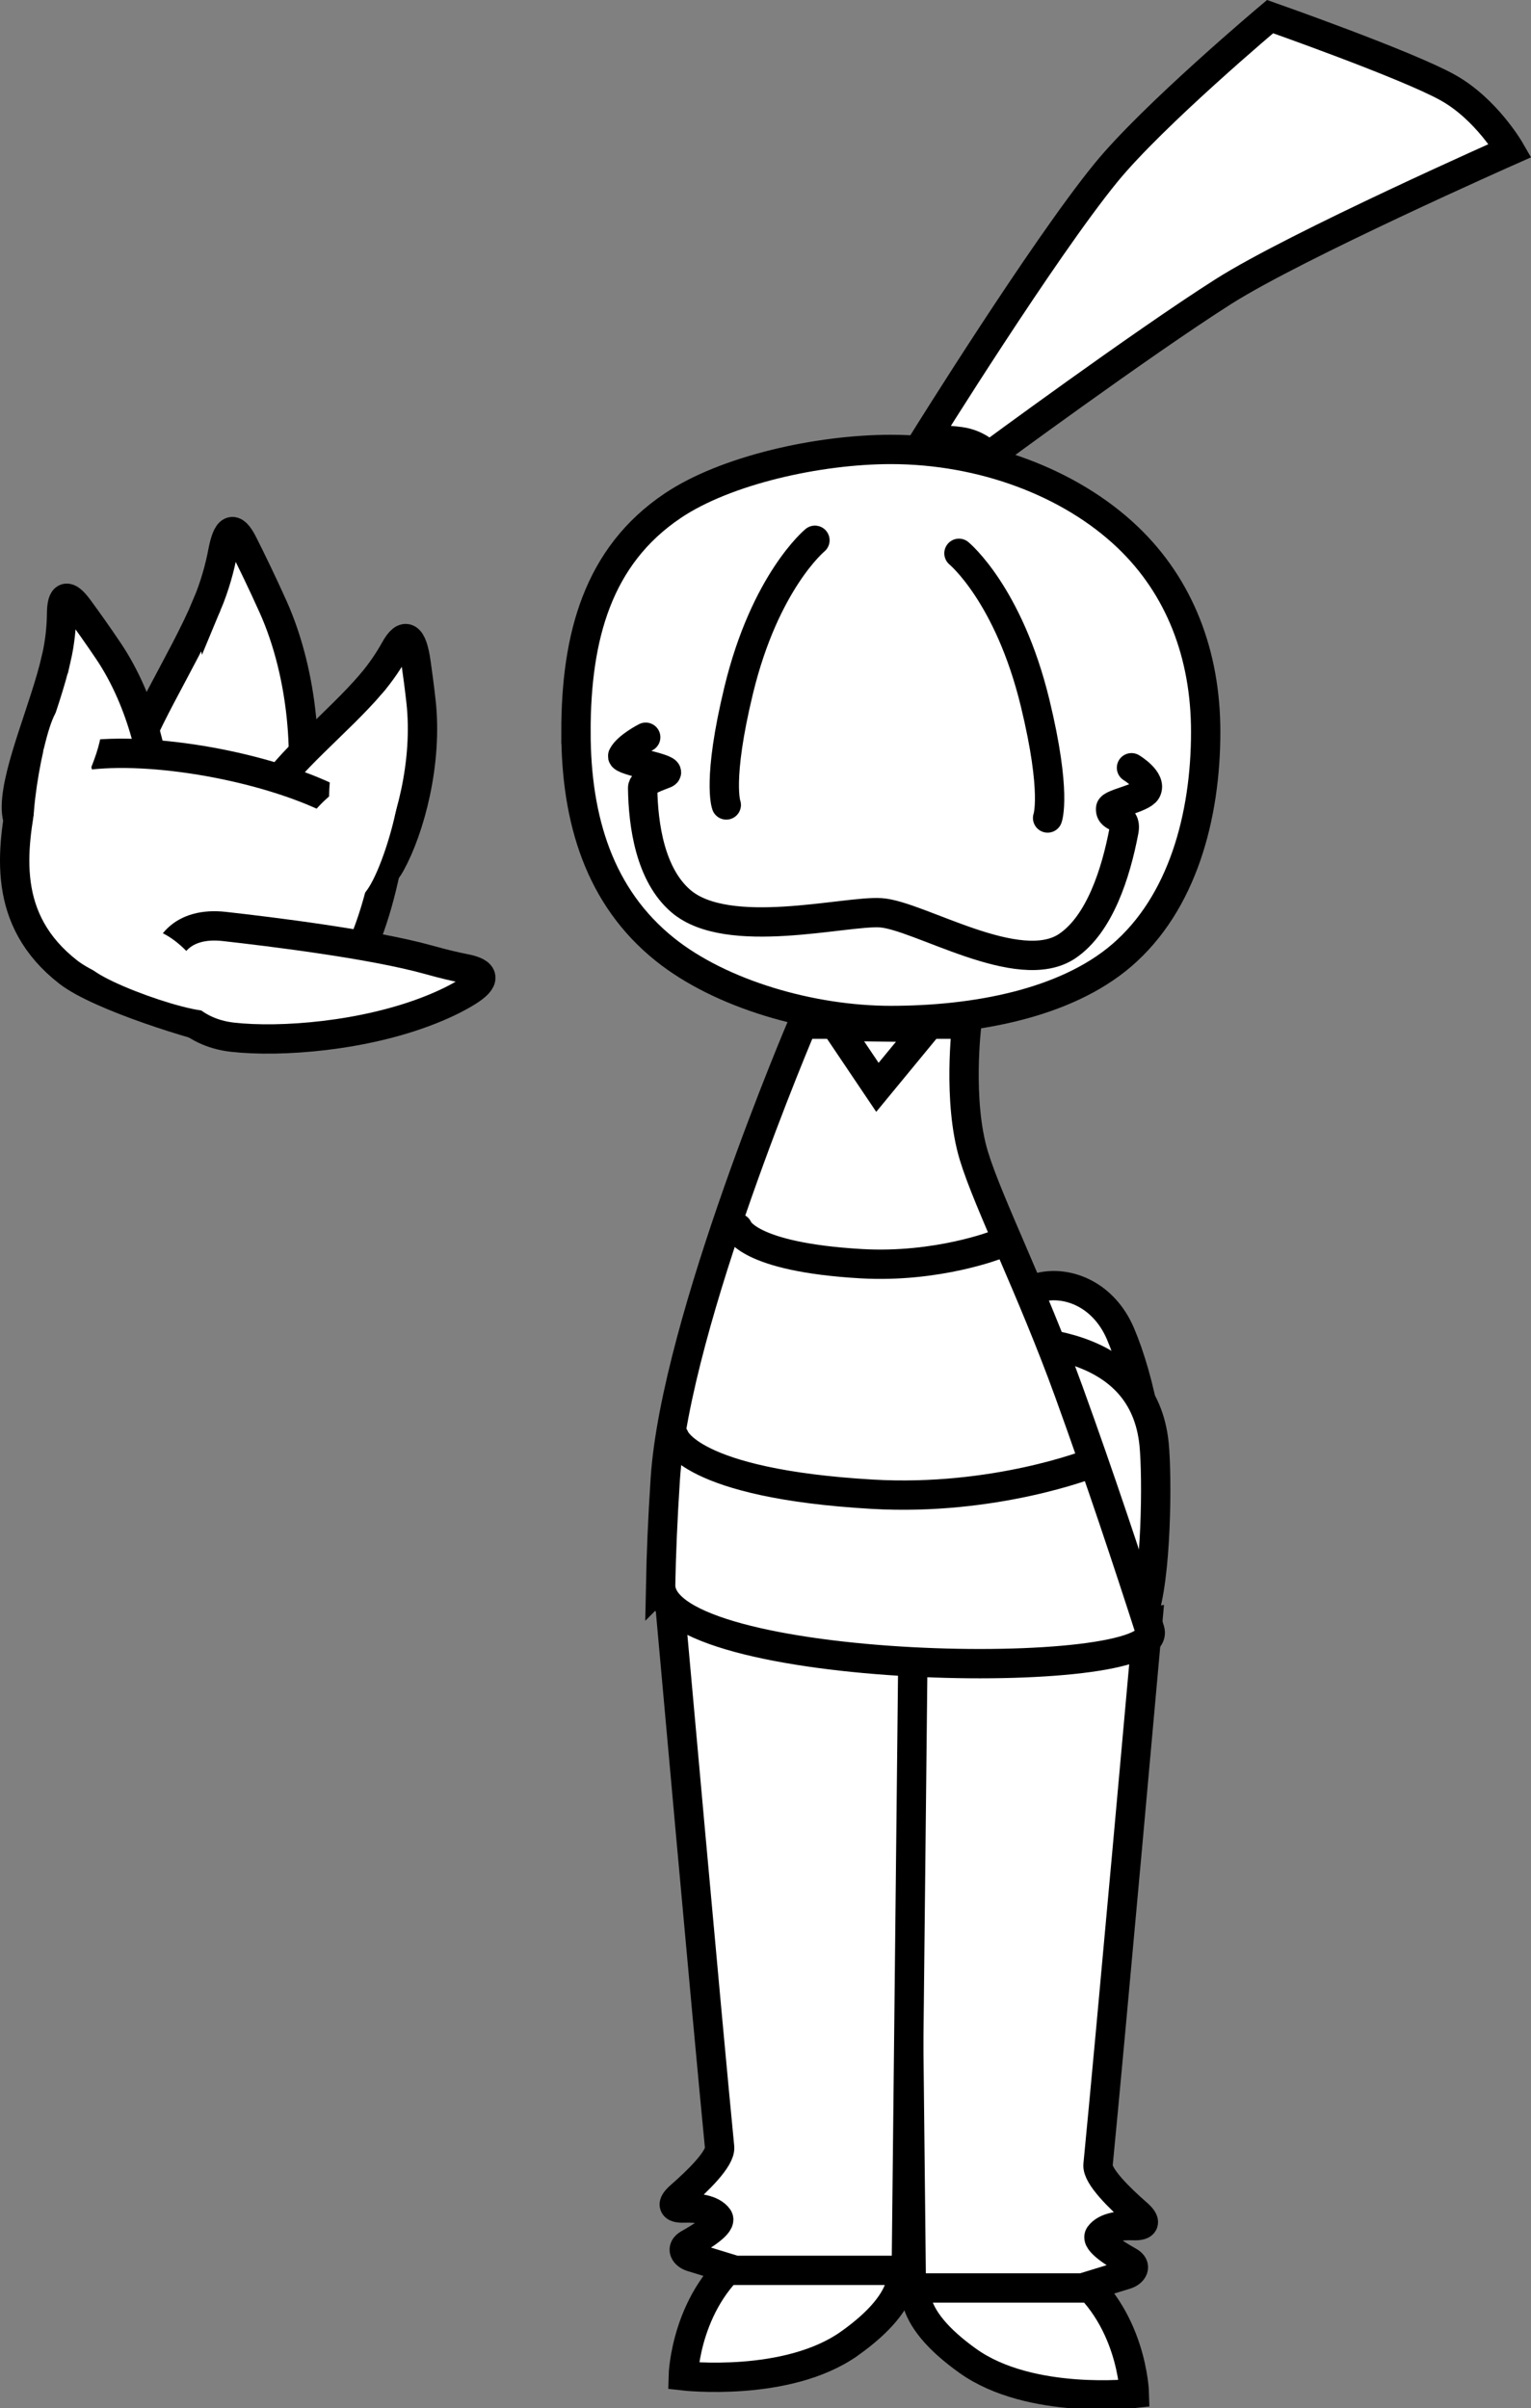 <svg version="1.1" xmlns="http://www.w3.org/2000/svg" xmlns:xlink="http://www.w3.org/1999/xlink" width="130.477" height="205.215" viewBox="0,0,130.477,205.215"><rect x="0" y="0" width="130.477" height="205.215" fill="#808080" stroke="none"/><g transform="translate(-295.024,-77.243)"><g stroke-miterlimit="10"><g><g fill="#ffffff" stroke="#000000" stroke-width="2.5" stroke-linecap="butt"><path d="M381.272,192.952c-2.856,-6.663 6.381,-8.721 9.237,-2.058c1.625,3.791 3.165,10.749 2.642,16.842c-0.124,1.446 -0.332,2.562 -0.559,3.414c-0.497,1.866 -1.144,1.944 -1.957,0.399c-0.362,-0.688 -0.875,-1.581 -1.599,-2.723c-2.713,-4.276 -6.235,-12.304 -7.765,-15.874z"/><path d="M375.613,191.658c7.363,-0.748 16.883,-0.032 17.765,8.65c0.278,2.741 0.228,11.521 -0.978,14.651c-2.612,6.782 -8.557,7.626 -13.594,8.138c-7.363,0.748 -10.555,-30.691 -3.192,-31.438z"/></g><g fill="#ffffff" stroke="#000000" stroke-width="2.5" stroke-linecap="butt"><path d="M374.568,269.371c2.402,-2.143 6.338,-2.463 11.65,1.321c5.312,3.784 5.481,10.524 5.481,10.524c0,0 -8.867,1.02 -14.179,-2.764c-5.312,-3.784 -5.353,-6.938 -2.951,-9.081z"/><path d="M372.691,272.228l-0.571,-53.286l20.714,-3.429c0,0 -3.216,35.881 -4.232,46.221c-0.095,0.97 1.88,2.884 3.329,4.147c0.828,0.722 0.674,1.068 -0.29,1.035c-1.095,-0.038 -2.388,0.094 -2.914,0.828c-0.357,0.499 1.29,1.547 2.514,2.233c0.683,0.383 0.337,0.928 -0.279,1.117c-0.962,0.295 -3.7,1.134 -3.7,1.134z"/></g><g fill="#ffffff" stroke="#000000" stroke-width="2.5" stroke-linecap="butt"><path d="M367.434,276.952c-5.312,3.784 -14.179,2.764 -14.179,2.764c0,0 0.169,-6.74 5.481,-10.524c5.312,-3.784 9.248,-3.464 11.65,-1.321c2.402,2.143 2.361,5.296 -2.951,9.081z"/><path d="M357.691,270.728c0,0 -2.738,-0.839 -3.7,-1.134c-0.615,-0.189 -0.962,-0.734 -0.279,-1.117c1.225,-0.686 2.872,-1.734 2.514,-2.233c-0.526,-0.734 -1.819,-0.865 -2.914,-0.828c-0.964,0.033 -1.118,-0.312 -0.29,-1.035c1.449,-1.264 3.424,-3.177 3.329,-4.147c-1.016,-10.34 -4.232,-46.221 -4.232,-46.221l20.714,3.429l-0.571,53.286z"/></g><g stroke="#000000" stroke-width="2.5"><path d="M351.325,212.29c0.05,-2.529 0.169,-5.516 0.396,-8.989c0.88,-13.458 11.696,-38.774 11.696,-38.774h14c0,0 -0.817,6.541 0.604,11.218c1.218,4.008 4.933,11.384 8.093,20.098c2.66,7.337 5.166,14.913 6.905,20.321c1.475,4.586 -41.848,3.907 -41.694,-3.874z" fill="#ffffff" stroke-linecap="butt"/><path d="M374,164.808l-4.2,5.1l-3.5,-5.2z" fill="none" stroke-linecap="round"/><path d="M357.9,181.908c0,0 0.765,2.465 10.505,3.029c6.512,0.377 11.595,-1.629 11.595,-1.629" fill="none" stroke-linecap="round"/><path d="M352.5,199.724c0,0 1.227,3.955 16.855,4.86c10.448,0.605 18.605,-2.613 18.605,-2.613" fill="none" stroke-linecap="round"/></g><path d="M344.109,139.613c0,-8.119 1.862,-14.977 8.243,-19.269c4.525,-3.045 12.441,-4.799 18.591,-4.799c7.771,0 15.271,2.802 20.171,7.468c4.445,4.233 6.663,9.999 6.663,16.6c0,7.199 -1.983,14.608 -7.163,19.052c-4.806,4.123 -12.538,5.546 -19.671,5.546c-6.806,0 -14.52,-2.261 -19.25,-6.05c-5.57,-4.462 -7.583,-11.043 -7.583,-18.548z" fill="#ffffff" stroke="#000000" stroke-width="2.5" stroke-linecap="butt"/><path d="M350.053,140.072c0,0 -1.56,0.792 -1.957,1.582c-0.217,0.432 4.537,1.119 3.609,1.523c-0.467,0.203 -1.922,0.626 -1.913,1.221c0.045,3.214 0.66,7.412 3.262,9.642c4,3.428 13.996,0.8 17.015,0.99c3.249,0.204 11.779,5.624 15.908,2.841c2.769,-1.867 4.148,-6.23 4.828,-9.805c0.284,-1.49 -1.221,-0.954 -1.129,-1.932c0.038,-0.408 2.692,-0.862 3.05,-1.509c0.494,-0.893 -1.272,-1.952 -1.272,-1.952" fill="none" stroke="#000000" stroke-width="2.5" stroke-linecap="round"/><path d="M356.92,145.843c0,0 -0.799,-2.107 1.063,-9.794c2.246,-9.268 6.492,-12.762 6.492,-12.762" fill="none" stroke="#000000" stroke-width="2.5" stroke-linecap="round"/><path d="M376.75,124.398c0,0 4.246,3.494 6.492,12.762c1.862,7.686 1.063,9.794 1.063,9.794" fill="none" stroke="#000000" stroke-width="2.5" stroke-linecap="round"/><path d="M373.811,114.768c0,0 10.068,-16.187 15.456,-22.792c4.031,-4.942 13.999,-13.317 13.999,-13.317c0,0 11.632,4.09 15.144,6.049c3.294,1.837 5.317,5.363 5.317,5.363c0,0 -18.235,8.073 -24.463,12.034c-7.026,4.469 -19.972,14.015 -19.972,14.015c0,0 -0.825,-1.026 -2.46,-1.244c-1.677,-0.224 -3.021,-0.108 -3.021,-0.108z" fill="#ffffff" stroke="#000000" stroke-width="2.5" stroke-linecap="round"/><g fill="#ffffff" stroke-linecap="butt"><g stroke="#000000" stroke-width="2.5"><path d="M312.657,128.799c0.69,-1.65 1.102,-3.201 1.347,-4.483c0.387,-2.027 0.909,-2.37 1.736,-0.729c0.706,1.401 1.613,3.263 2.551,5.351c2.69,5.988 3.026,13.321 2.201,17.499c-1.449,7.343 -16.119,4.447 -14.67,-2.896c0.777,-3.935 4.778,-9.827 6.835,-14.743z"/><path d="M299.815,133.385c0.336,-1.457 0.446,-2.788 0.458,-3.856c0.018,-1.568 0.479,-1.742 1.459,-0.406c0.716,0.975 1.605,2.22 2.54,3.611c2.927,4.355 4.181,10.087 4.095,13.491c-0.151,5.981 -12.101,5.679 -11.949,-0.302c0.081,-3.205 2.439,-8.387 3.396,-12.538z"/><path d="M326.649,135.526c0.883,-1.034 1.552,-2.062 2.045,-2.948c0.845,-1.519 1.457,-1.136 1.778,1.087c0.143,0.99 0.294,2.126 0.431,3.343c0.585,5.215 -0.949,10.878 -2.598,13.857c-2.896,5.235 -13.355,-0.551 -10.459,-5.786c1.552,-2.805 6.036,-6.313 8.803,-9.553z"/><path d="M328.009,150.755c-1.412,7.265 -4.848,16.172 -13.414,14.508c-2.705,-0.526 -11.095,-3.111 -13.743,-5.169c-5.738,-4.46 -4.829,-10.395 -3.863,-15.366c1.412,-7.265 32.431,-1.237 31.02,6.028z"/><path d="M331.58,159.045c1.302,0.364 2.305,0.596 3.069,0.744c1.713,0.332 1.826,0.973 0.183,1.989c-0.75,0.463 -1.758,0.985 -3.107,1.521c-5.682,2.26 -12.788,2.797 -16.887,2.337c-7.204,-0.809 -7.903,-10.247 -0.699,-9.438c3.86,0.434 12.563,1.486 17.441,2.847z"/></g><path d="M328.695,142.48c1.552,0.581 -1.73,11.788 -3.281,11.207c-1.552,-0.581 -8.242,-3.46 -2.345,-8.568c0.111,-7.434 4.075,-3.22 5.626,-2.639z" stroke="none" stroke-width="0"/><path d="M302.811,142.614c1.871,7.288 -3.39,6.656 -4.579,6.433c-1.189,-0.223 0.797,-11.642 1.986,-11.42c1.189,0.223 5.213,-1.61 2.593,4.987z" stroke="none" stroke-width="0"/><path d="M313.466,163.218c-0.686,1.088 -11.553,-2.843 -10.867,-3.931c0.686,-1.088 4.013,-5.73 8.652,-0.636c7.355,1.058 2.9,3.479 2.215,4.567z" stroke="none" stroke-width="0"/></g></g></g></g></svg>